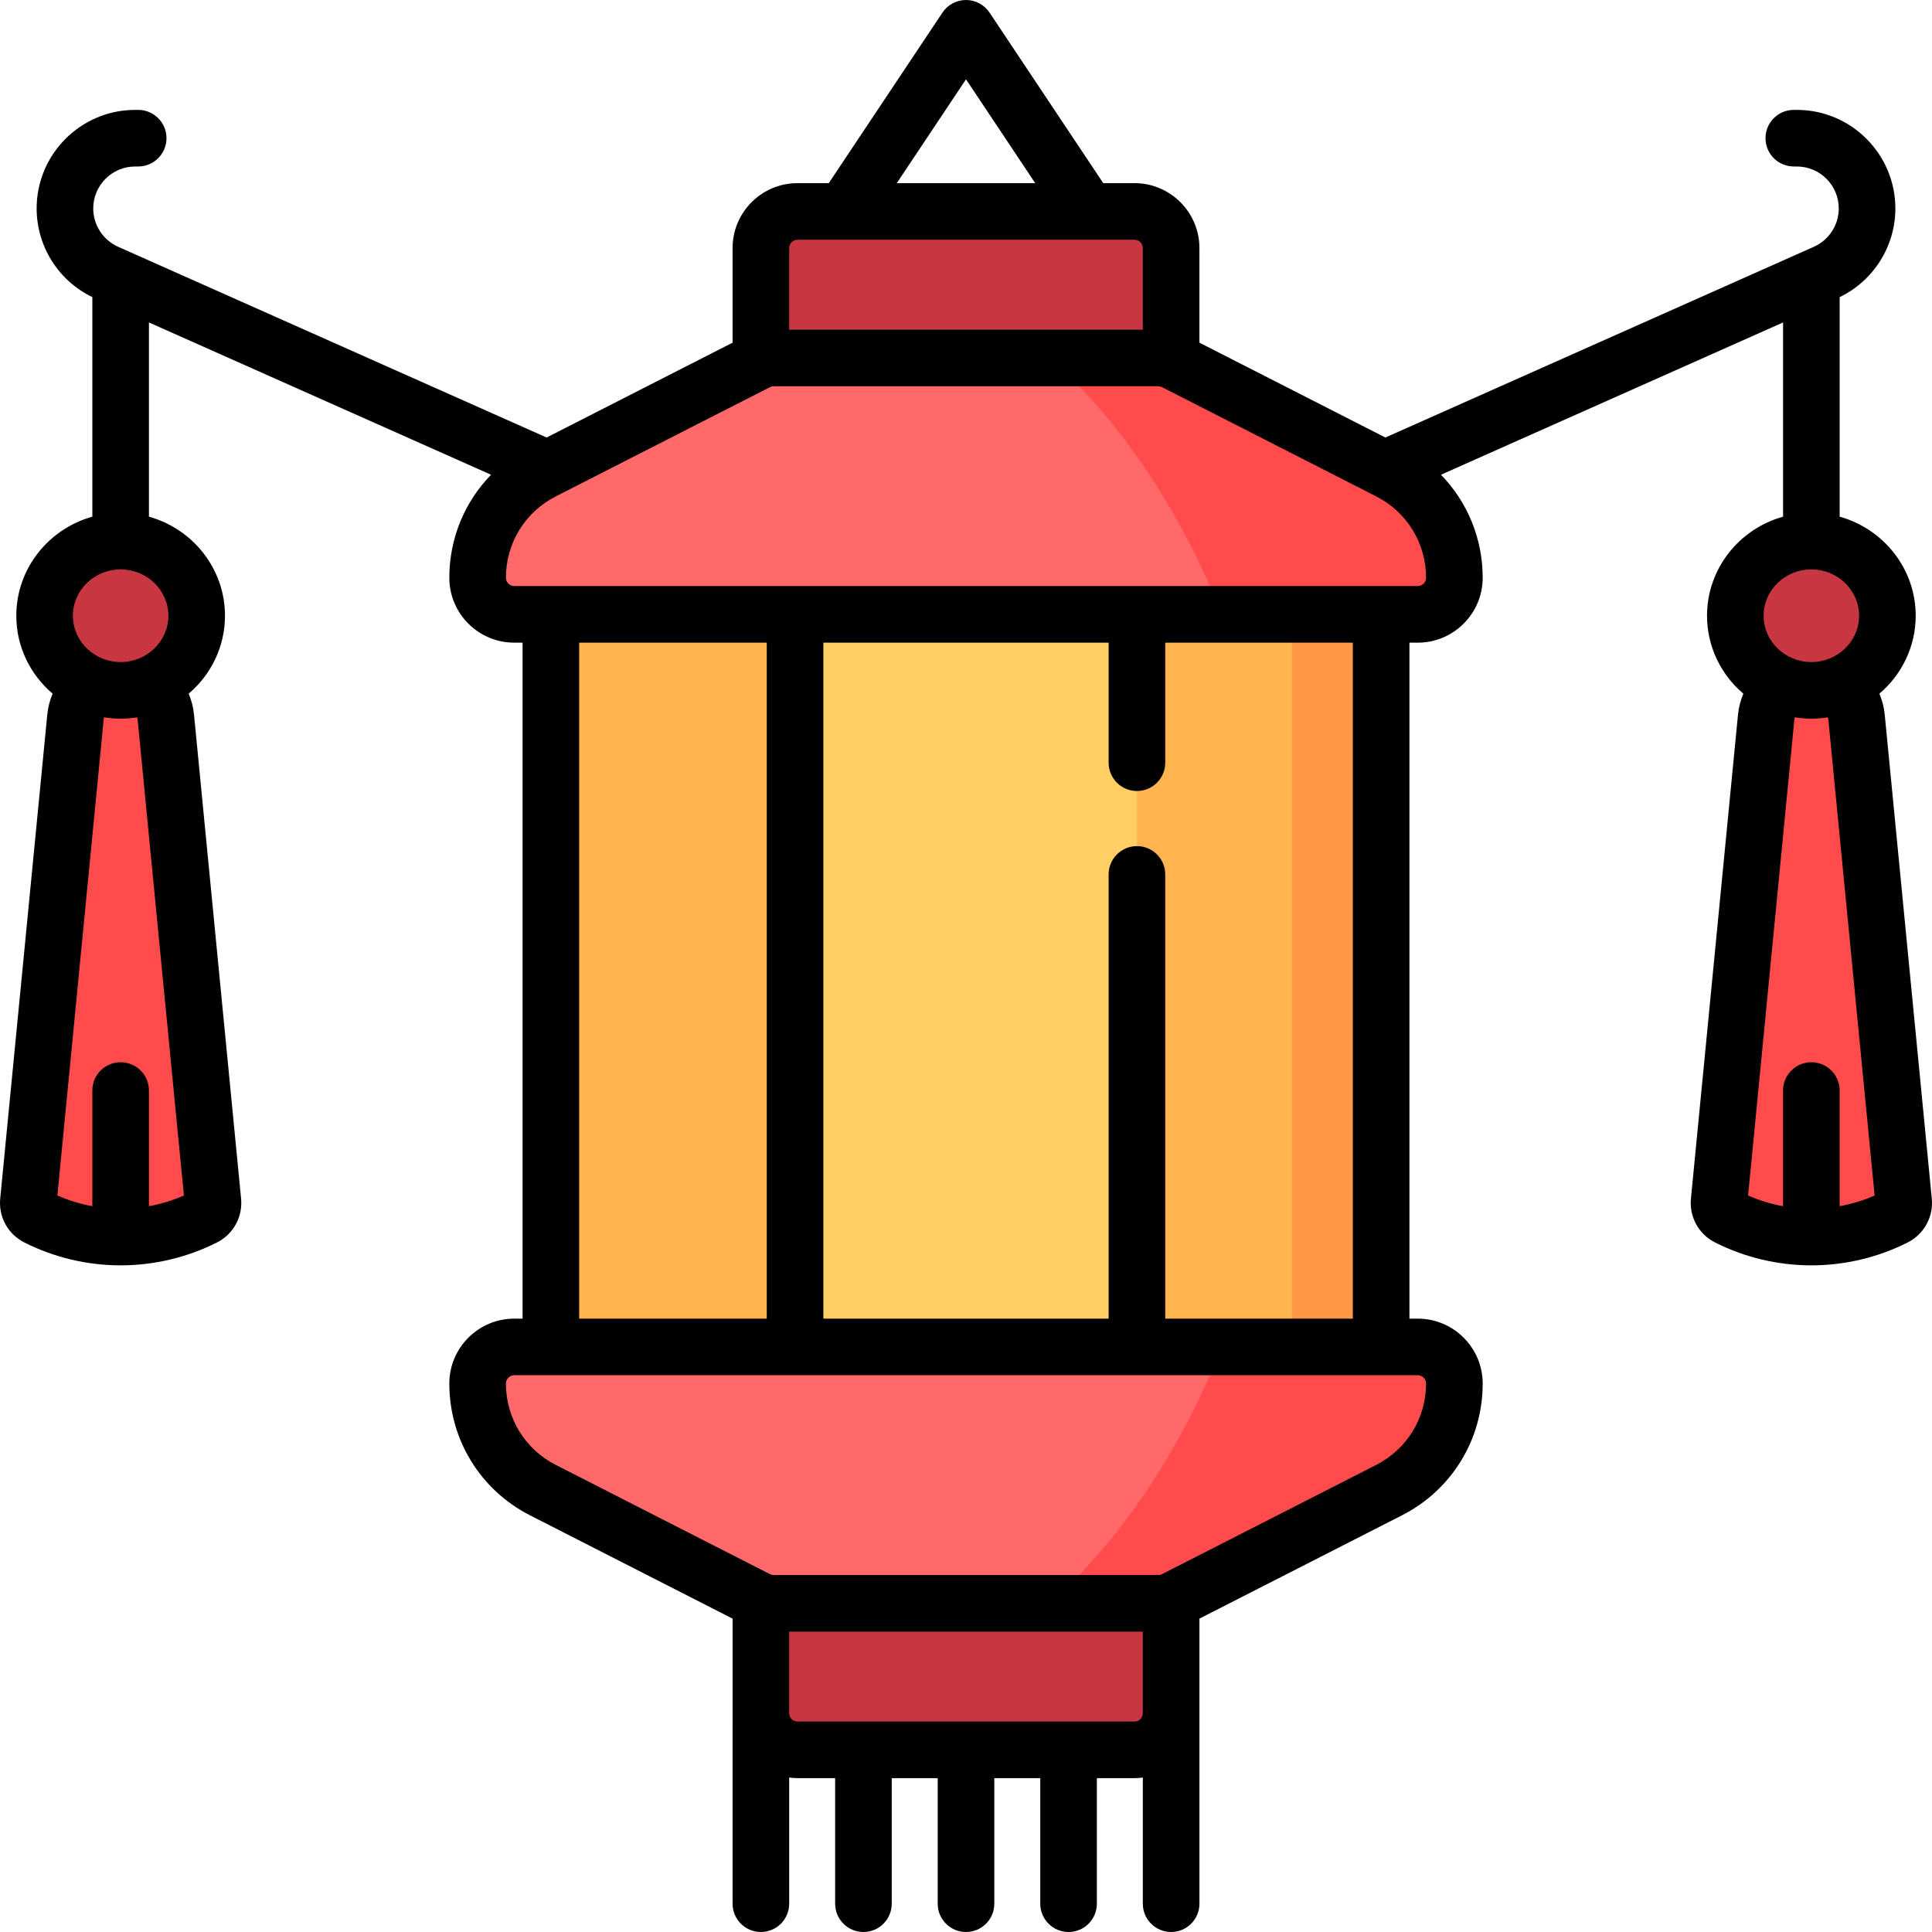 <?xml version="1.0" encoding="iso-8859-1"?>
<!-- Generator: Adobe Illustrator 19.0.0, SVG Export Plug-In . SVG Version: 6.00 Build 0)  -->
<svg version="1.1" id="Capa_1" xmlns="http://www.w3.org/2000/svg" xmlns:xlink="http://www.w3.org/1999/xlink" x="0px" y="0px"
	 viewBox="0 0 512.001 512.001" style="enable-background:new 0 0 512.001 512.001;" xml:space="preserve">
<path style="fill:#FFB450;" d="M366.013,147.559v224.649l-64.714,33.281h-90.599l-64.713-33.281V147.559l64.713-33.281h90.599
	L366.013,147.559z"/>
<path style="fill:#FF9744;" d="M366.013,147.559v224.649l-23.62,12.148V135.411L366.013,147.559z"/>
<path style="fill:#FFCF65;" d="M301.299,405.488h-90.599V114.277h90.599V405.488z"/>
<path style="fill:#FF4B4B;" d="M56.42,318.348c0.169,1.736-0.733,3.423-2.312,4.222c-6.634,3.36-14.158,5.261-22.138,5.261
	s-15.504-1.902-22.138-5.261c-1.579-0.8-2.481-2.486-2.312-4.222l12.472-128.26c0.589-6.059,5.775-10.686,11.978-10.686
	s11.389,4.627,11.978,10.686L56.42,318.348z M504.48,318.348l-12.472-128.26c-0.589-6.059-5.775-10.686-11.978-10.686
	s-11.389,4.627-11.978,10.686l-12.472,128.26c-0.169,1.736,0.733,3.423,2.312,4.222c6.634,3.36,14.158,5.261,22.138,5.261
	s15.504-1.902,22.138-5.261C503.747,321.771,504.649,320.084,504.48,318.348z"/>
<g>
	<path style="fill:#C83741;" d="M52.123,163.175c0,10.922-9.023,19.776-20.153,19.776s-20.153-8.854-20.153-19.776
		s9.023-19.776,20.153-19.776C43.1,143.398,52.123,152.253,52.123,163.175z M480.03,143.398c-11.13,0-20.153,8.854-20.153,19.776
		s9.023,19.776,20.153,19.776s20.153-8.854,20.153-19.776C500.184,152.253,491.16,143.398,480.03,143.398z"/>
	<path style="fill:#C83741;" d="M310.359,366.66v87.363c0,5.361-4.346,9.707-9.707,9.707h-89.305c-5.361,0-9.707-4.346-9.707-9.707
		V366.66c0-5.361,4.346-9.707,9.707-9.707h89.305C306.013,356.953,310.359,361.299,310.359,366.66z M300.652,56.035h-89.305
		c-5.361,0-9.707,4.346-9.707,9.707v87.363c0,5.361,4.346,9.707,9.707,9.707h89.305c5.361,0,9.707-4.346,9.707-9.707V65.742
		C310.359,60.381,306.013,56.035,300.652,56.035z"/>
</g>
<path style="fill:#FF4B4B;" d="M385.427,366.66c0,11.914-6.681,22.821-17.295,28.234l-56.761,28.948
	c-1.366,0.697-2.877,1.06-4.41,1.06H205.039c-1.533,0-3.044-0.363-4.41-1.06l-56.761-28.948
	c-10.613-5.413-17.295-16.32-17.295-28.234c0-5.361,4.346-9.707,9.707-9.707h239.44C381.081,356.953,385.427,361.299,385.427,366.66
	z M136.28,162.813h239.44c5.361,0,9.707-4.346,9.707-9.707c0-11.914-6.681-22.821-17.295-28.234l-56.761-28.948
	c-1.366-0.697-2.877-1.06-4.41-1.06H205.039c-1.533,0-3.044,0.363-4.41,1.06l-56.761,28.948
	c-10.613,5.413-17.295,16.32-17.295,28.234C126.573,158.467,130.919,162.813,136.28,162.813z"/>
<path style="fill:#FF6969;" d="M323.797,356.953c-11.09,27.743-26.789,51.123-45.577,67.949h-73.182c-1.533,0-3.044-0.363-4.41-1.06
	l-56.761-28.948c-10.613-5.413-17.295-16.32-17.295-28.234c0-5.361,4.346-9.707,9.707-9.707H323.797z M136.28,162.813h187.517
	c-11.09-27.743-26.789-51.123-45.576-67.949h-73.182c-1.533,0-3.044,0.363-4.41,1.06l-56.761,28.948
	c-10.613,5.413-17.295,16.32-17.295,28.234C126.573,158.467,130.919,162.813,136.28,162.813z"/>
<path d="M511.943,317.623l-12.472-128.26c-0.187-1.921-0.676-3.781-1.411-5.535c5.885-5.006,9.621-12.405,9.621-20.654
	c0-12.476-8.539-23.015-20.152-26.249V78.742c8.989-4.344,14.763-13.471,14.763-23.502c0-14.402-11.717-26.119-26.119-26.119h-0.794
	c-4.142,0-7.5,3.357-7.5,7.5s3.358,7.5,7.5,7.5h0.794c6.131,0,11.12,4.988,11.12,11.119c0,4.388-2.59,8.375-6.598,10.159
	l-113.553,50.547L317.86,90.812v-25.07c0-9.488-7.719-17.207-17.207-17.207h-8.282L262.24,3.34C260.849,1.253,258.508,0,256,0
	s-4.85,1.253-6.24,3.34l-30.13,45.195h-8.282c-9.488,0-17.207,7.719-17.207,17.207v25.07l-49.286,25.136
	c-0.022-0.01-0.041-0.022-0.063-0.032L31.306,65.399c-4.007-1.784-6.597-5.771-6.597-10.159c0-6.131,4.988-11.119,11.12-11.119
	h0.794c4.142,0,7.5-3.357,7.5-7.5s-3.358-7.5-7.5-7.5h-0.794C21.427,29.121,9.71,40.838,9.71,55.24
	c0,10.031,5.773,19.159,14.763,23.502v58.184C12.86,140.16,4.321,150.699,4.321,163.175c0,8.25,3.738,15.651,9.625,20.657
	c-0.738,1.76-1.229,3.623-1.415,5.531L0.057,317.624c-0.472,4.865,2.036,9.433,6.388,11.637c7.841,3.972,16.668,6.071,25.527,6.071
	s17.686-2.1,25.527-6.071c4.353-2.204,6.86-6.771,6.388-11.638L51.414,189.362c-0.187-1.921-0.677-3.78-1.411-5.534
	c5.885-5.006,9.621-12.405,9.621-20.654c0-12.476-8.539-23.015-20.153-26.249V85.452l90.664,40.358
	c-6.995,7.184-11.061,16.881-11.061,27.296c0,9.488,7.719,17.207,17.207,17.207h2.207v179.141h-2.207
	c-9.488,0-17.207,7.719-17.207,17.207c0,14.809,8.195,28.188,21.388,34.916l53.68,27.377v22.158v2.912V504.5
	c0,4.143,3.358,7.5,7.5,7.5s7.5-3.357,7.5-7.5v-33.427c0.724,0.094,1.458,0.158,2.207,0.158h9.973v33.27c0,4.143,3.358,7.5,7.5,7.5
	s7.5-3.357,7.5-7.5v-33.27h12.18v33.27c0,4.143,3.358,7.5,7.5,7.5s7.5-3.357,7.5-7.5v-33.27h12.18v33.27c0,4.143,3.358,7.5,7.5,7.5
	s7.5-3.357,7.5-7.5v-33.27h9.973c0.749,0,1.483-0.064,2.207-0.158V504.5c0,4.143,3.358,7.5,7.5,7.5s7.5-3.357,7.5-7.5v-50.477
	v-2.912v-22.158l53.68-27.377c13.192-6.729,21.387-20.107,21.387-34.916c0-9.488-7.719-17.207-17.207-17.207h-2.207v-179.14h2.207
	c9.488,0,17.207-7.719,17.207-17.207c0-10.415-4.067-20.111-11.061-27.295l90.664-40.358v51.474
	c-11.614,3.233-20.153,13.772-20.153,26.249c0,8.25,3.738,15.651,9.625,20.657c-0.738,1.76-1.229,3.623-1.415,5.531l-12.472,128.261
	c-0.472,4.865,2.036,9.433,6.388,11.637c7.84,3.971,16.667,6.071,25.526,6.071h0.001l0,0l0,0c8.859,0,17.686-2.1,25.526-6.071
	C509.908,327.057,512.415,322.489,511.943,317.623z M256,21.021l18.343,27.515h-36.686L256,21.021z M211.348,63.535h89.304
	c1.217,0,2.207,0.99,2.207,2.207v21.621h-93.718V65.742C209.141,64.525,210.131,63.535,211.348,63.535z M36.484,190.814
	L48.737,316.82c-2.98,1.318-6.078,2.255-9.266,2.832v-30.648c0-4.143-3.358-7.5-7.5-7.5s-7.5,3.357-7.5,7.5v30.648
	c-3.187-0.577-6.285-1.513-9.266-2.832l12.253-126.005c0.025-0.255,0.079-0.486,0.141-0.708c1.425,0.224,2.884,0.344,4.372,0.344
	c1.486,0,2.943-0.12,4.366-0.343C36.399,190.332,36.459,190.558,36.484,190.814z M44.624,163.175c0,6.77-5.676,12.276-12.653,12.276
	s-12.652-5.507-12.652-12.276s5.676-12.276,12.652-12.276S44.624,156.405,44.624,163.175z M153.487,170.313h49.714v179.141h-49.714
	V170.313z M300.652,456.23h-89.304c-1.217,0-2.207-0.99-2.207-2.207v-2.912v-18.709h93.718v18.709v2.912
	C302.859,455.24,301.869,456.23,300.652,456.23z M377.927,366.66c0,9.141-5.059,17.399-13.202,21.553l-56.76,28.948
	c-0.31,0.158-0.656,0.241-1.003,0.241H205.039c-0.347,0-0.694-0.083-1.003-0.241l-56.76-28.948
	c-8.144-4.153-13.203-12.412-13.203-21.553c0-1.217,0.99-2.207,2.207-2.207h239.44C376.936,364.453,377.927,365.443,377.927,366.66z
	 M358.513,349.453h-49.714V231.732c0-4.143-3.358-7.5-7.5-7.5s-7.5,3.357-7.5,7.5v117.721h-75.598v-179.14h75.598v31.813
	c0,4.143,3.358,7.5,7.5,7.5s7.5-3.357,7.5-7.5v-31.813h49.714V349.453z M375.72,155.313H136.28c-1.217,0-2.207-0.99-2.207-2.207
	c0-9.141,5.059-17.399,13.202-21.553l56.76-28.948c0.31-0.158,0.656-0.241,1.003-0.241h101.921c0.16,0,0.32,0.022,0.476,0.057
	c0.191,0.081,0.388,0.15,0.587,0.215l56.701,28.918c8.143,4.153,13.203,12.412,13.203,21.553
	C377.927,154.322,376.936,155.313,375.72,155.313z M480.029,150.898c6.977,0,12.652,5.507,12.652,12.276
	s-5.676,12.276-12.652,12.276c-6.977,0-12.653-5.507-12.653-12.276S473.052,150.898,480.029,150.898z M487.529,319.652v-30.648
	c0-4.143-3.358-7.5-7.5-7.5s-7.5,3.357-7.5,7.5v30.648c-3.187-0.577-6.285-1.513-9.266-2.832l12.253-126.005
	c0.025-0.255,0.079-0.486,0.141-0.708c1.425,0.224,2.884,0.344,4.372,0.344c1.486,0,2.943-0.12,4.366-0.343
	c0.062,0.224,0.122,0.45,0.147,0.707l12.253,126.006C493.814,318.138,490.716,319.075,487.529,319.652z"/>
<g>
</g>
<g>
</g>
<g>
</g>
<g>
</g>
<g>
</g>
<g>
</g>
<g>
</g>
<g>
</g>
<g>
</g>
<g>
</g>
<g>
</g>
<g>
</g>
<g>
</g>
<g>
</g>
<g>
</g>
</svg>
